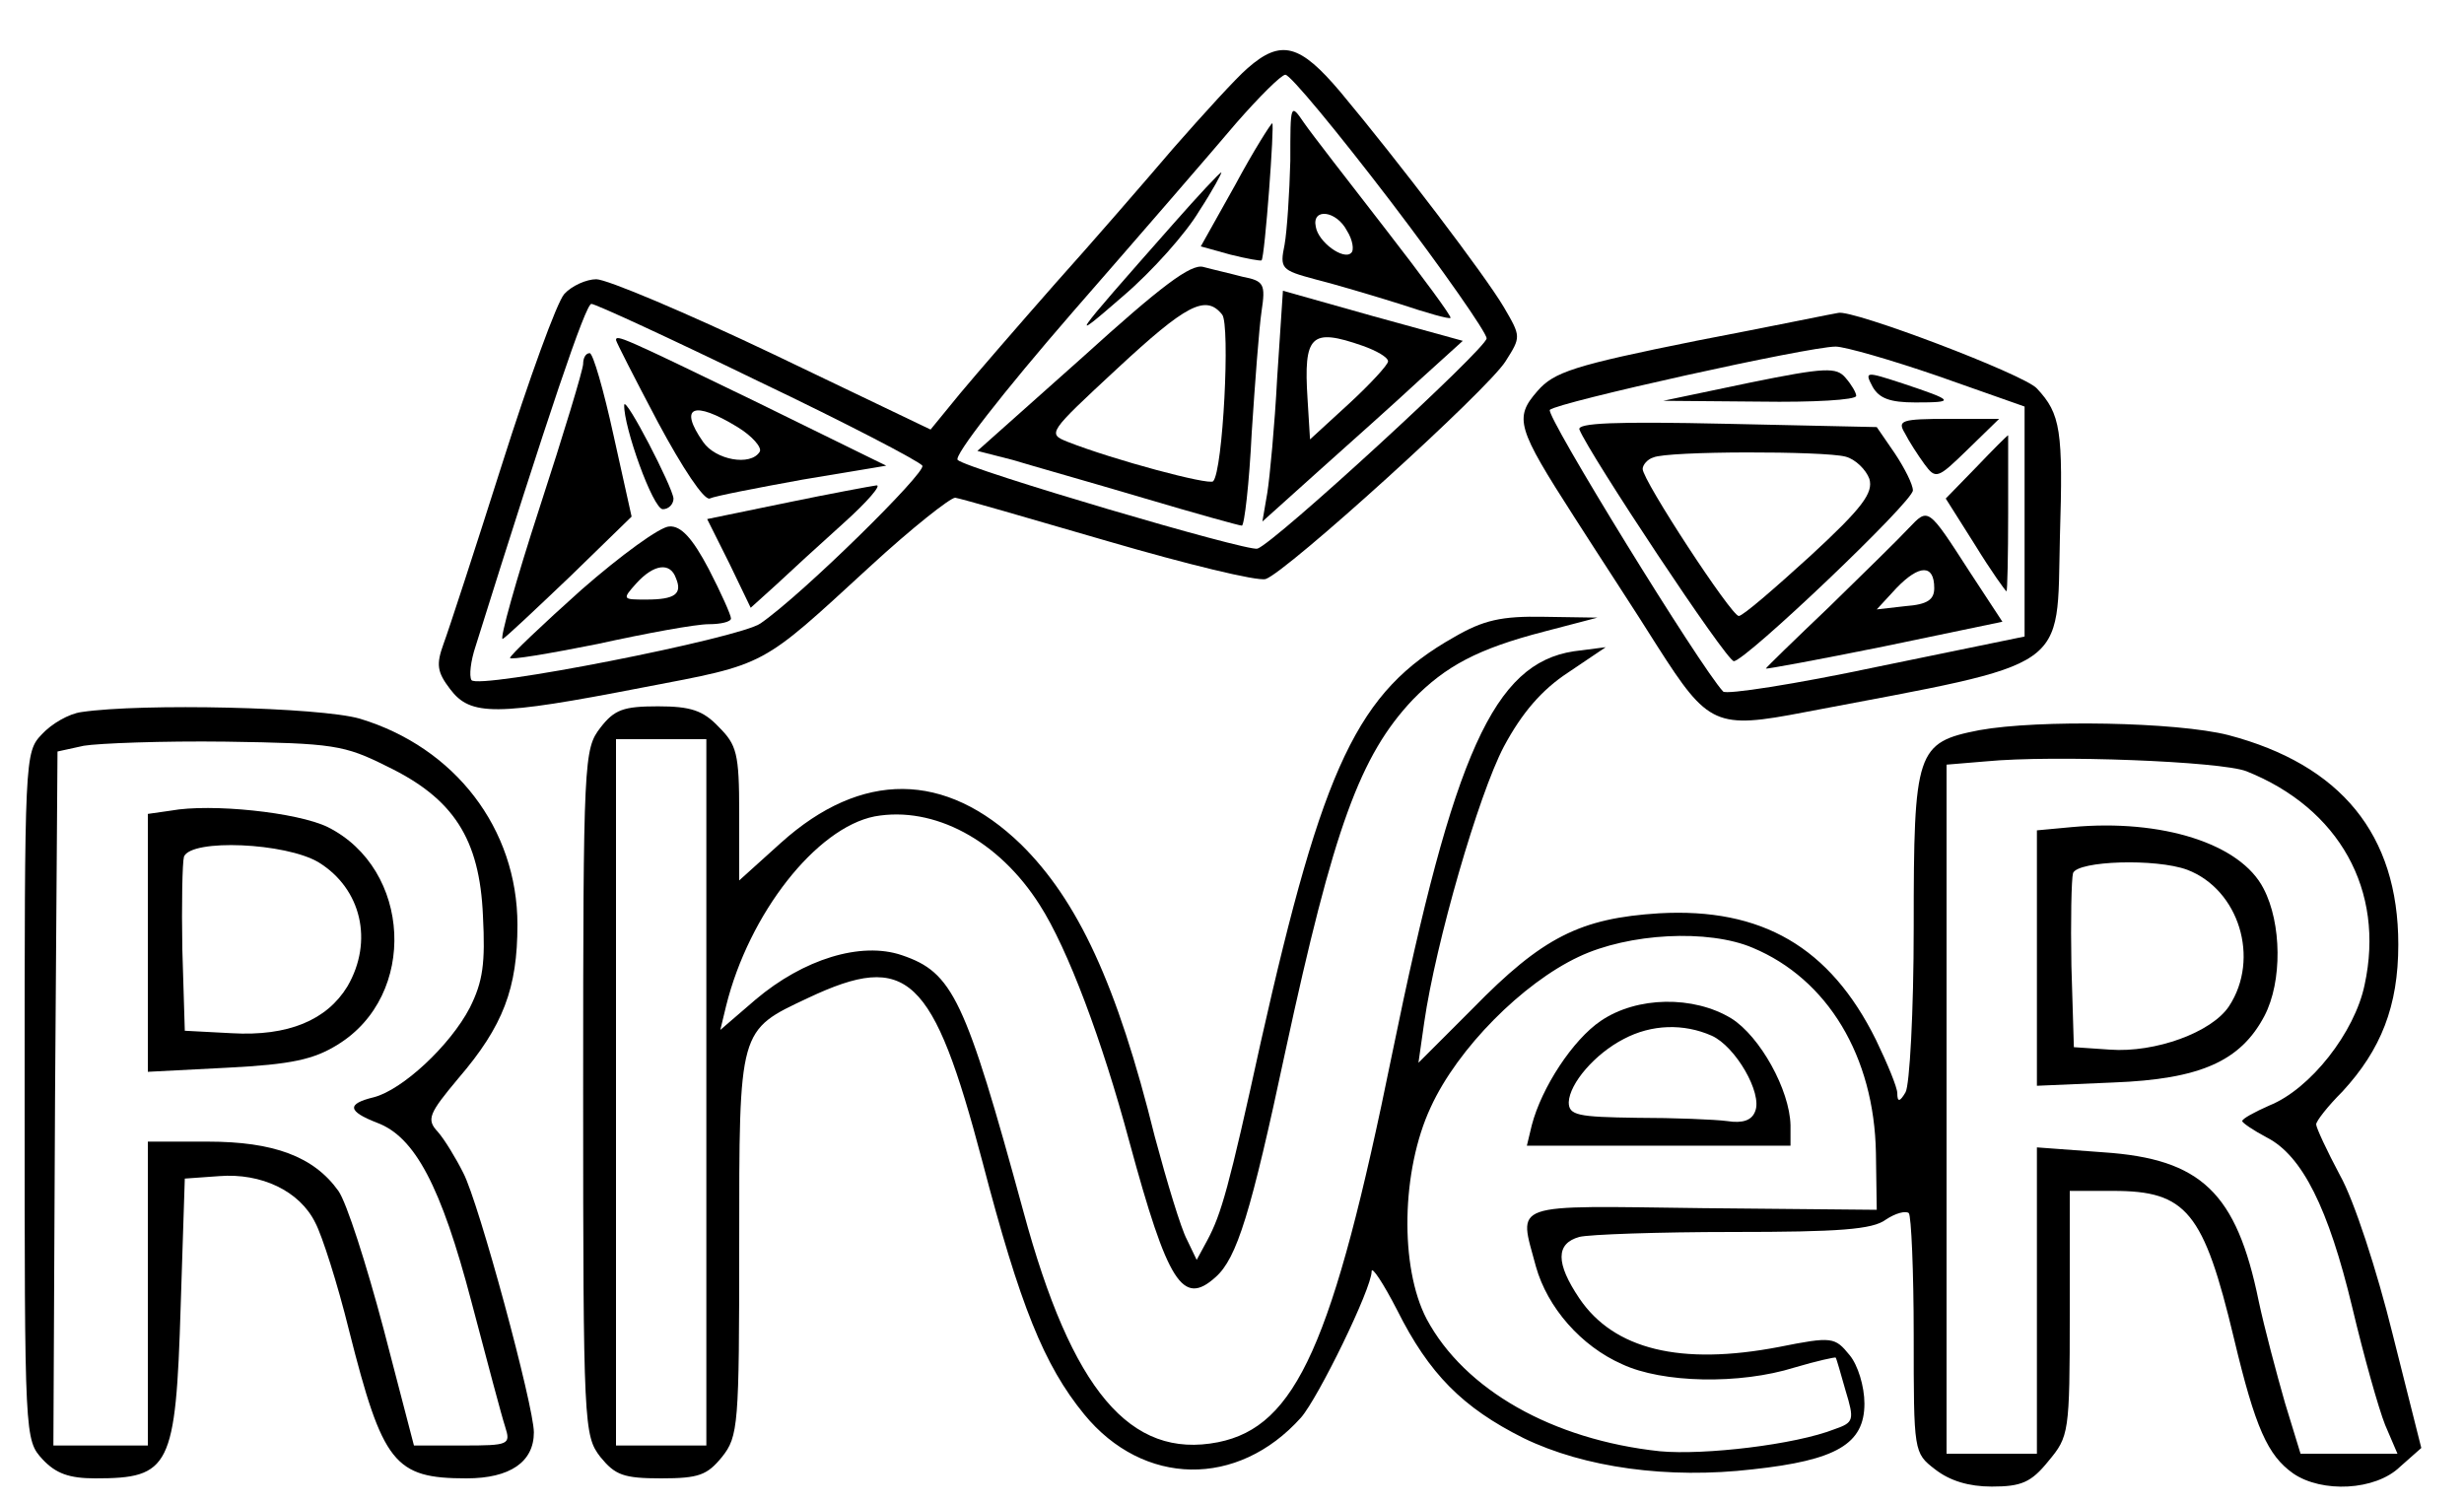 <?xml version="1.0" standalone="no"?>
<!DOCTYPE svg PUBLIC "-//W3C//DTD SVG 20010904//EN"
 "http://www.w3.org/TR/2001/REC-SVG-20010904/DTD/svg10.dtd">
<svg version="1.0" xmlns="http://www.w3.org/2000/svg"
 width="300pt" height="183pt" viewBox="0 0 300 183"
 preserveAspectRatio="xMidYMid meet">
<g transform="translate(0,183) scale(0.1,-0.1)"
fill="#000000" stroke="none">
<path d="M1519 1747 c-14 -12 -54 -56 -90 -97 -35 -41 -100 -116 -144 -165
-44 -50 -96 -110 -116 -134 l-36 -44 -192 92 c-105 50 -202 91 -215 91 -12 0
-30 -8 -39 -18 -9 -10 -43 -104 -76 -208 -33 -104 -65 -202 -71 -218 -9 -25
-8 -34 8 -55 25 -33 55 -33 235 2 152 29 142 24 276 147 51 47 98 84 104 84 7
-1 90 -25 186 -53 96 -28 182 -49 192 -46 25 8 270 230 292 265 19 30 19 30
-2 66 -23 39 -128 177 -199 262 -49 58 -72 65 -113 29z m174 -162 c64 -84 117
-160 117 -167 0 -12 -258 -249 -279 -256 -12 -4 -354 97 -365 108 -5 5 55 82
140 180 82 94 172 198 199 230 28 32 55 59 60 59 6 0 63 -69 128 -154z m-770
-219 c107 -51 197 -98 200 -103 5 -8 -145 -156 -197 -192 -25 -18 -345 -81
-352 -69 -3 5 -1 23 5 41 89 284 134 417 141 417 5 0 96 -42 203 -94z"/>
<path d="M1571 1634 c-1 -39 -4 -85 -7 -102 -6 -29 -4 -31 37 -42 24 -6 71
-20 103 -30 33 -11 61 -19 62 -17 2 1 -34 50 -79 108 -45 58 -90 116 -99 129
-17 25 -17 24 -17 -46z m69 -85 c7 -11 9 -24 5 -27 -9 -9 -40 13 -43 32 -5 23
25 20 38 -5z"/>
<path d="M1504 1605 l-42 -75 36 -10 c20 -5 37 -8 38 -7 4 4 16 167 13 167 -2
-1 -23 -34 -45 -75z"/>
<path d="M1429 1558 c-128 -145 -129 -147 -61 -88 35 30 76 76 92 103 17 26
28 47 27 47 -2 0 -28 -28 -58 -62z"/>
<path d="M1318 1395 l-128 -114 43 -11 c23 -7 94 -27 158 -46 64 -19 118 -34
121 -34 3 0 9 51 12 113 4 61 9 128 12 148 5 33 3 37 -23 42 -15 4 -37 9 -48
12 -15 4 -51 -23 -147 -110z m170 52 c10 -12 1 -191 -11 -203 -5 -5 -121 26
-177 48 -25 10 -24 11 60 89 84 78 108 91 128 66z"/>
<path d="M1555 1370 c-3 -58 -9 -121 -12 -140 l-6 -35 69 62 c38 34 93 83 122
110 l53 48 -109 30 -110 31 -7 -106z m104 39 c17 -6 31 -14 31 -19 0 -4 -21
-27 -47 -51 l-48 -44 -3 49 c-5 78 4 87 67 65z"/>
<path d="M750 1416 c0 -2 23 -47 51 -100 30 -56 56 -95 63 -93 6 3 58 13 113
23 l102 17 -161 79 c-159 77 -168 81 -168 74z m148 -106 c18 -11 30 -25 27
-30 -11 -18 -54 -10 -69 12 -30 43 -12 51 42 18z"/>
<path d="M710 1387 c0 -7 -24 -86 -53 -175 -29 -89 -49 -161 -45 -160 4 2 40
36 82 76 l75 73 -22 99 c-12 55 -25 100 -29 100 -5 0 -8 -6 -8 -13z"/>
<path d="M760 1337 c-1 -26 35 -127 47 -127 7 0 13 6 13 13 -1 14 -59 126 -60
114z"/>
<path d="M958 1218 l-97 -20 27 -54 26 -54 31 28 c16 15 53 49 82 75 29 26 47
47 40 46 -7 -1 -56 -10 -109 -21z"/>
<path d="M708 1112 c-47 -42 -87 -80 -87 -83 -1 -3 47 5 107 17 59 13 119 24
135 24 15 0 27 3 27 7 0 4 -12 31 -27 60 -20 38 -34 53 -48 52 -11 0 -59 -35
-107 -77z m115 14 c8 -19 -1 -26 -36 -26 -29 0 -30 0 -12 20 21 23 41 26 48 6z"/>
<path d="M2065 1415 c-149 -30 -173 -38 -193 -61 -29 -33 -25 -45 45 -154 30
-47 76 -117 101 -157 62 -97 71 -101 180 -80 326 62 306 48 310 213 4 130 1
150 -28 181 -15 17 -226 97 -242 92 -2 0 -79 -16 -173 -34z m295 -43 l105 -37
0 -140 0 -140 -180 -37 c-99 -21 -183 -34 -187 -30 -28 30 -217 337 -211 343
9 9 315 77 348 77 11 0 67 -16 125 -36z"/>
<path d="M2130 1364 l-105 -22 118 -1 c64 -1 117 2 117 7 0 4 -6 14 -13 22
-11 13 -24 13 -117 -6z"/>
<path d="M2280 1359 c8 -14 21 -19 52 -19 49 0 48 2 -15 23 -46 15 -47 15 -37
-4z"/>
<path d="M1923 1307 c12 -30 179 -282 188 -282 14 0 219 195 218 208 0 7 -10
27 -22 45 l-22 32 -183 4 c-136 3 -182 1 -179 -7z m324 -33 c12 -3 25 -16 29
-27 5 -17 -8 -35 -72 -94 -44 -40 -82 -73 -87 -73 -9 0 -117 165 -117 179 0 5
6 12 13 14 17 8 208 8 234 1z"/>
<path d="M2319 1303 c5 -10 16 -27 24 -38 14 -19 16 -18 53 18 l38 37 -62 0
c-57 0 -62 -2 -53 -17z"/>
<path d="M2406 1261 l-37 -38 36 -57 c19 -31 37 -56 38 -56 1 0 2 43 2 95 0
52 0 95 0 95 -1 0 -18 -17 -39 -39z"/>
<path d="M2324 1187 c-11 -12 -55 -55 -97 -96 -42 -40 -77 -74 -77 -75 0 -1
65 11 144 27 l144 30 -40 61 c-51 79 -50 78 -74 53z m31 -73 c0 -14 -8 -20
-35 -22 l-35 -4 24 26 c28 29 46 29 46 0z"/>
<path d="M1770 1054 c-117 -66 -159 -155 -235 -493 -39 -178 -48 -209 -65
-241 l-13 -24 -12 25 c-7 13 -24 69 -39 125 -46 186 -94 288 -163 356 -92 89
-194 90 -292 2 l-51 -46 0 82 c0 73 -3 83 -25 105 -19 20 -34 25 -74 25 -42 0
-53 -4 -70 -26 -20 -26 -21 -37 -21 -444 0 -407 1 -418 21 -444 18 -22 28 -26
74 -26 46 0 56 4 74 26 20 25 21 39 21 258 0 265 -1 261 84 301 121 57 152 28
212 -199 46 -176 75 -248 124 -308 72 -88 187 -90 264 -4 21 24 86 157 86 178
0 7 14 -14 31 -47 39 -78 80 -119 154 -156 74 -36 176 -50 279 -38 102 11 136
31 136 80 0 21 -8 47 -18 59 -18 22 -21 23 -86 10 -120 -23 -201 -3 -243 59
-29 43 -29 67 0 75 12 3 96 6 187 6 129 0 170 3 186 15 12 8 24 11 28 8 3 -3
6 -71 6 -149 0 -142 0 -143 26 -163 18 -14 41 -21 69 -21 36 0 48 5 69 31 25
30 26 34 26 180 l0 149 53 0 c89 0 110 -25 147 -180 26 -109 41 -142 72 -164
35 -24 100 -21 130 8 l26 23 -35 139 c-19 77 -47 163 -64 193 -16 30 -29 58
-29 62 0 4 14 22 32 40 47 51 68 104 68 179 0 134 -70 219 -207 255 -63 16
-231 19 -303 6 -77 -15 -80 -25 -80 -240 0 -103 -5 -193 -10 -201 -7 -12 -10
-12 -10 -1 0 7 -12 36 -26 65 -56 113 -139 161 -264 154 -96 -6 -142 -29 -227
-116 l-66 -66 7 49 c14 97 66 277 97 336 22 41 46 69 78 90 l46 31 -39 -5
c-97 -15 -146 -123 -221 -490 -72 -354 -117 -454 -212 -473 -107 -21 -178 63
-237 281 -71 260 -86 291 -148 312 -50 17 -120 -5 -178 -54 l-43 -37 7 29 c28
113 110 217 181 231 72 13 151 -29 201 -108 34 -53 76 -165 109 -288 47 -173
65 -201 105 -165 26 23 43 78 85 275 59 273 91 360 155 428 40 41 79 62 160
83 l65 17 -65 1 c-52 1 -74 -4 -110 -25z m-910 -554 l0 -430 -55 0 -55 0 0
430 0 430 55 0 55 0 0 -430z m1875 391 c113 -45 169 -145 144 -260 -12 -58
-66 -127 -116 -147 -18 -8 -33 -16 -33 -19 0 -2 13 -11 30 -20 43 -22 75 -86
104 -207 14 -59 32 -123 40 -143 l15 -35 -59 0 -59 0 -19 62 c-10 35 -25 91
-32 124 -27 132 -70 173 -189 181 l-81 6 0 -187 0 -186 -55 0 -55 0 0 419 0
420 48 4 c83 8 286 0 317 -12z m-601 -215 c91 -38 148 -132 150 -250 l1 -69
-212 2 c-238 3 -224 8 -203 -71 14 -50 55 -97 105 -119 49 -23 143 -25 210 -4
27 8 50 13 50 12 1 -1 6 -19 12 -40 11 -36 10 -39 -13 -47 -48 -19 -159 -32
-213 -27 -131 14 -238 75 -284 161 -33 63 -31 181 5 258 33 72 112 151 180
183 61 29 158 34 212 11z"/>
<path d="M2523 823 l-43 -4 0 -156 0 -155 93 4 c106 4 155 26 184 81 22 42 21
113 -1 155 -28 55 -124 85 -233 75z m140 -52 c63 -24 89 -108 51 -166 -21 -32
-90 -57 -145 -53 l-44 3 -3 99 c-1 55 0 106 2 113 6 15 101 18 139 4z"/>
<path d="M1949 587 c-34 -23 -72 -81 -84 -127 l-6 -25 161 0 160 0 0 25 c-1
43 -37 108 -72 130 -46 28 -115 27 -159 -3z m135 -18 c29 -13 62 -70 53 -92
-4 -11 -15 -15 -34 -12 -15 2 -65 4 -110 4 -72 1 -83 3 -83 19 1 23 32 59 67
77 34 18 73 19 107 4z"/>
<path d="M99 963 c-15 -2 -36 -14 -48 -27 -21 -22 -21 -27 -21 -441 0 -417 0
-418 22 -442 16 -17 32 -23 64 -23 91 0 98 13 104 210 l5 155 42 3 c51 4 98
-18 117 -57 8 -15 27 -74 41 -131 41 -162 55 -180 143 -180 53 0 82 20 82 56
0 32 -67 280 -86 316 -9 18 -23 41 -31 50 -14 15 -11 22 25 65 55 64 72 110
72 187 0 117 -76 216 -192 251 -49 14 -265 19 -339 8z m372 -66 c81 -39 113
-88 117 -182 3 -58 0 -80 -16 -112 -24 -46 -82 -100 -117 -109 -33 -8 -32 -17
4 -31 46 -17 78 -77 115 -218 19 -72 37 -140 41 -152 7 -22 5 -23 -52 -23
l-59 0 -37 142 c-21 79 -45 154 -55 168 -30 42 -79 60 -159 60 l-73 0 0 -185
0 -185 -57 0 -58 0 2 422 3 423 32 7 c18 3 96 6 173 5 131 -2 144 -4 196 -30z"/>
<path d="M208 843 l-28 -4 0 -157 0 -157 97 5 c78 4 105 10 134 28 98 60 90
214 -12 265 -37 18 -142 29 -191 20z m180 -63 c52 -32 67 -96 35 -151 -25 -41
-72 -61 -141 -57 l-57 3 -3 99 c-1 55 0 106 2 113 9 22 124 17 164 -7z"/>
</g>
</svg>
